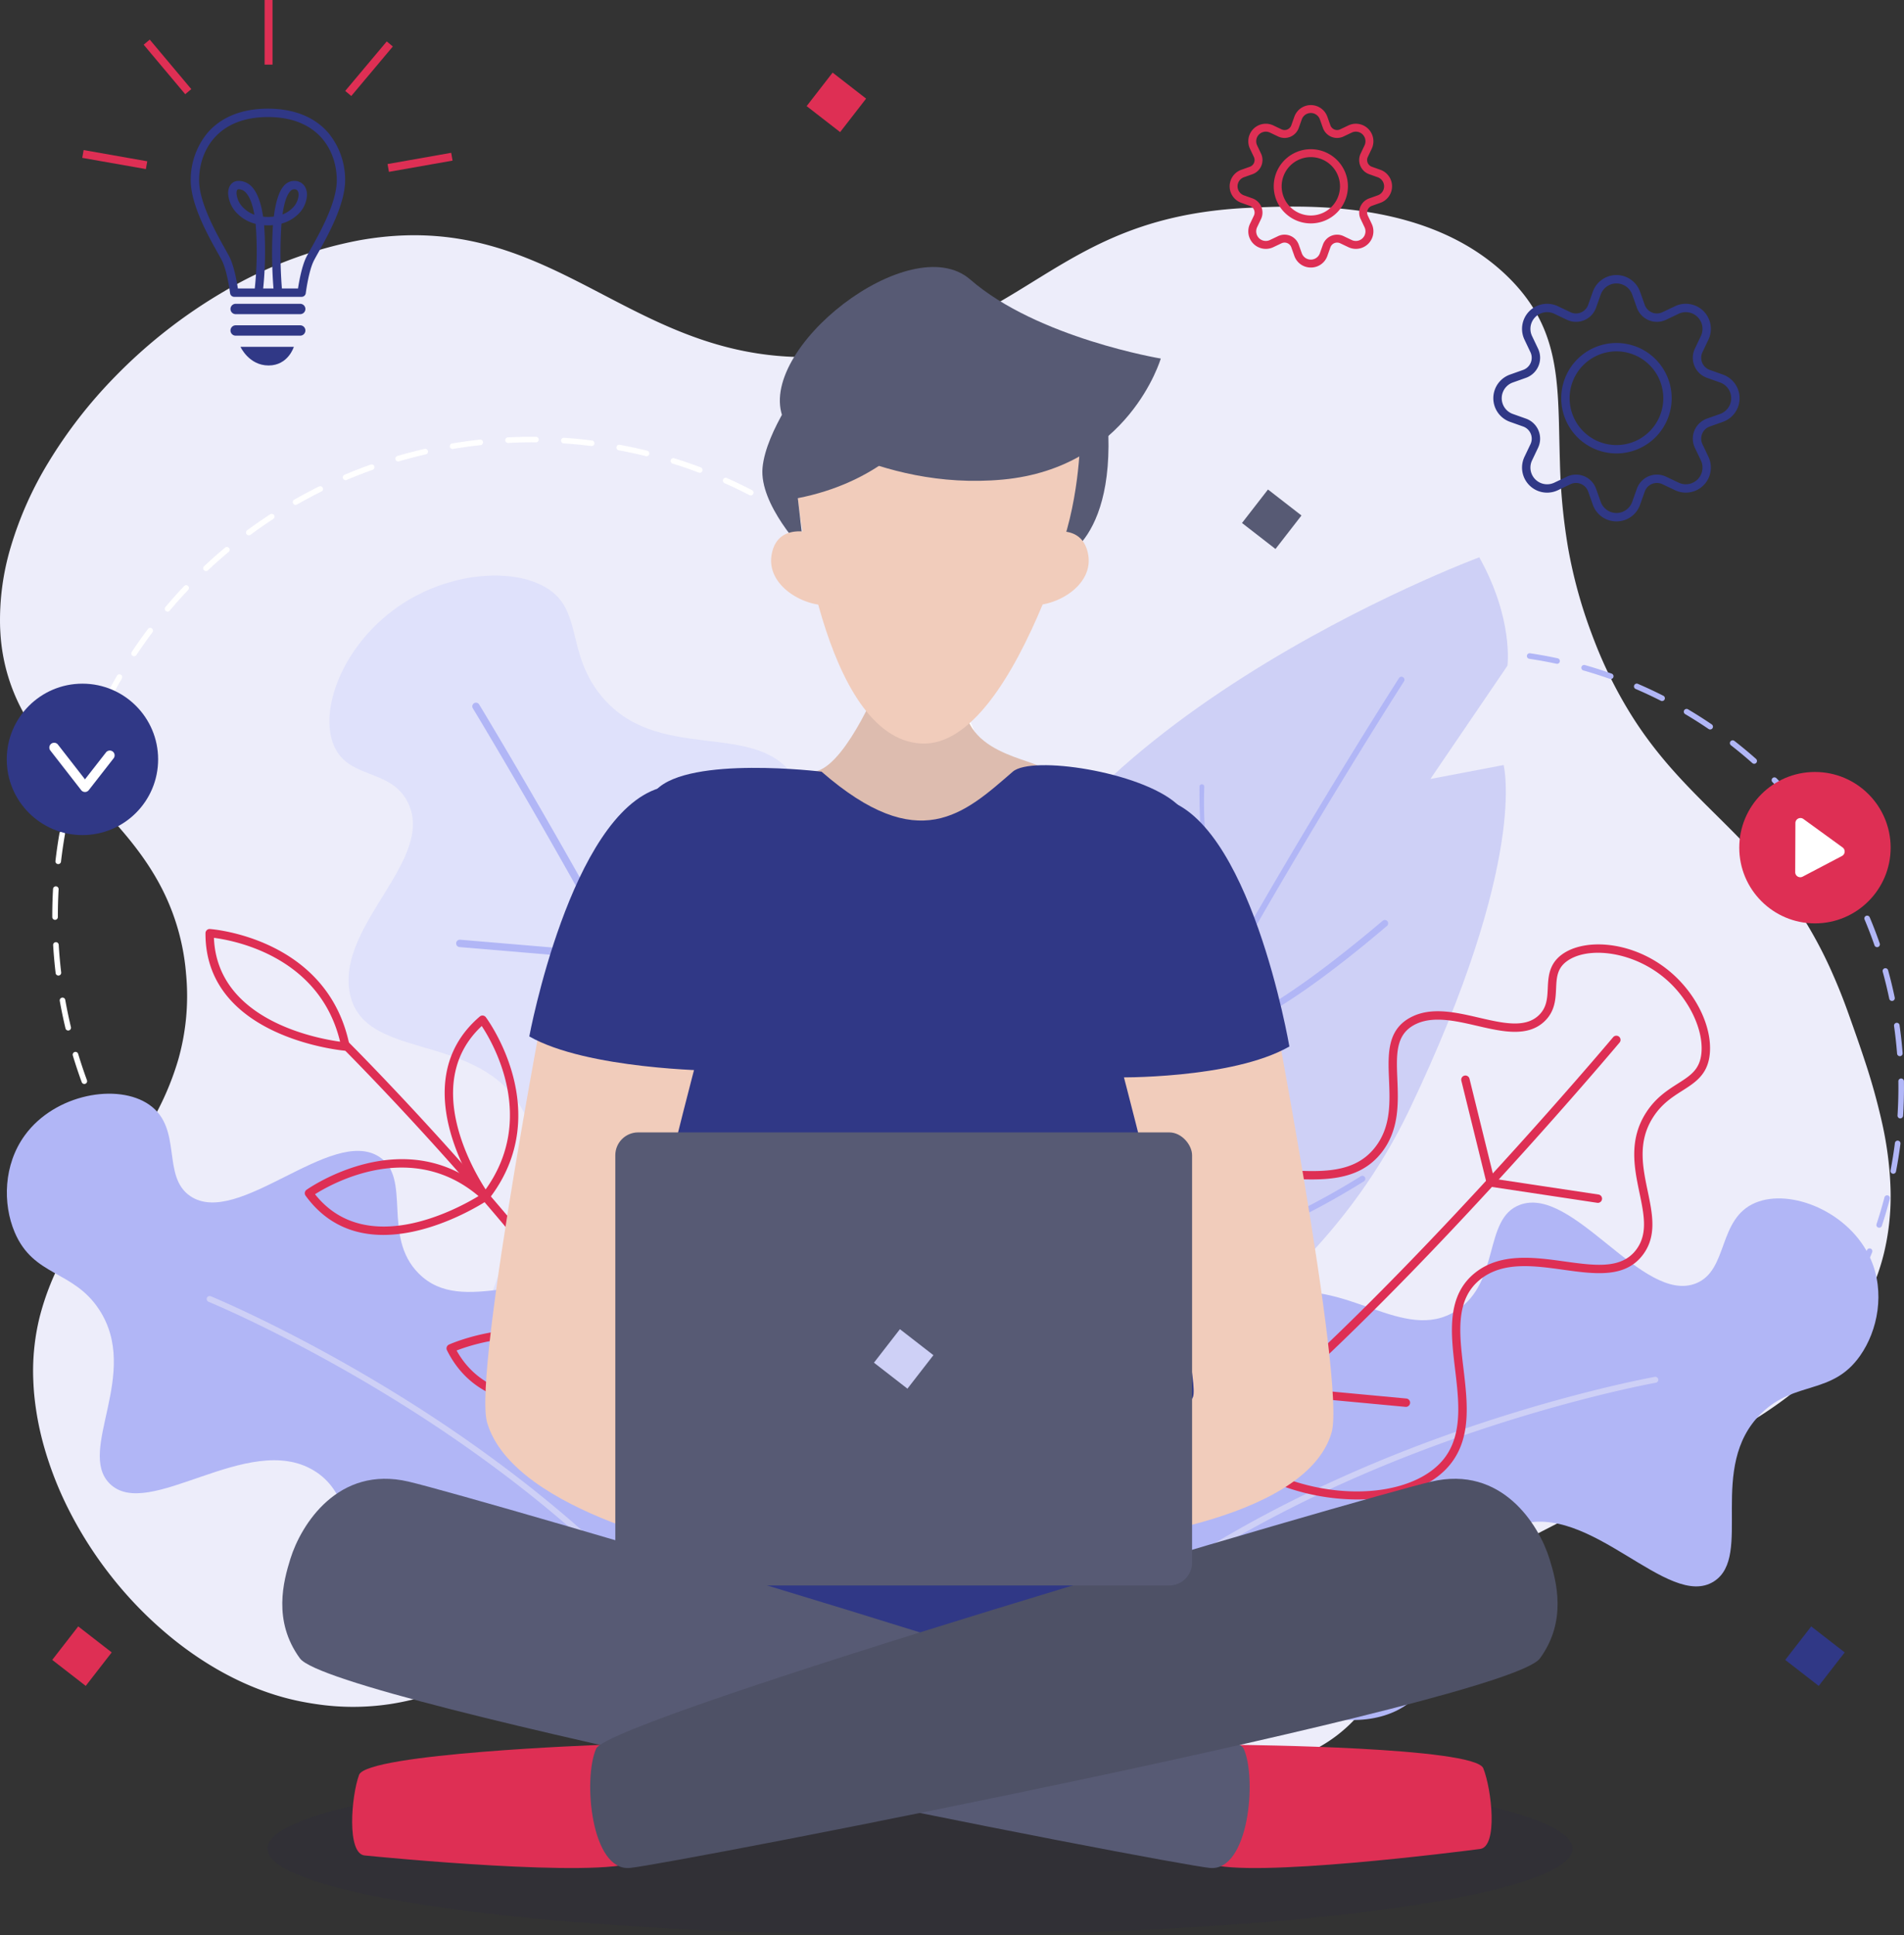 <?xml version="1.0" encoding="UTF-8"?> <svg xmlns="http://www.w3.org/2000/svg" width="601.537" height="611.21" viewBox="0 0 601.537 611.21"><rect x="0" y="0" width="601.537" height="611.21" fill="#333333" stroke="none"/><g id="Group_96" data-name="Group 96" transform="translate(624.485 -832.426)"><g id="shadow" opacity="0.1"><g id="Group_95" data-name="Group 95"><ellipse id="Ellipse_11" data-name="Ellipse 11" cx="206.155" cy="27.337" rx="206.155" ry="27.337" transform="translate(-540.002 1388.962)" fill="#1a1552"></ellipse></g></g><path id="Path_339" data-name="Path 339" d="M-27.207,1207.749a111.149,111.149,0,0,0-2.6-20.361,201.58,201.58,0,0,0-5.674-20.361c-1.654-5.026-3.4-9.931-5.091-14.67-1.568-4.4-3.2-8.465-4.884-12.265a135.386,135.386,0,0,0-15.657-26.935c-7.991-10.639-16.472-18.592-24.819-26.935-7.8-7.8-15.477-15.937-22.529-26.935a137.89,137.89,0,0,1-12.4-24.68c-.3-.758-.578-1.508-.856-2.257a152,152,0,0,1-7.369-26.935,186.976,186.976,0,0,1-2.564-26.935c-.323-9.906-.214-18.756-1.217-26.935-1.189-9.7-3.954-18.468-10.87-26.935a57.676,57.676,0,0,0-4.384-4.782c-24.936-24.346-63.828-22.58-81.79-21.764-36.07,1.637-53.727,14.574-73.435,26.546-12.826,7.791-26.521,15.175-46.729,18.768-37.876,6.735-61.8-6.393-85.553-18.768-21.766-11.34-43.392-22.046-75.483-16.26a132.457,132.457,0,0,0-42.839,16.26A162.14,162.14,0,0,0-588.3,951.549a149.254,149.254,0,0,0-20.9,26.935,113.472,113.472,0,0,0-11.958,26.935,80.471,80.471,0,0,0-3.3,24.887c.023.692.059,1.373.1,2.048a59.084,59.084,0,0,0,8.3,26.936c5.917,10.04,14.2,18.284,22.355,26.935,7.578,8.035,15.045,16.425,20.411,26.935a71.782,71.782,0,0,1,7.594,26.935c.02.23.046.454.064.685a73.66,73.66,0,0,1-2.511,26.25,89.517,89.517,0,0,1-8.863,20.361c-4.082,7.071-8.824,13.711-13.527,20.361a217.334,217.334,0,0,0-13.244,20.362,83.315,83.315,0,0,0-8.2,20.361,71.167,71.167,0,0,0-1.97,20.361c.055,1.263.131,2.54.251,3.844a93.09,93.09,0,0,0,3.087,16.517,111.151,111.151,0,0,0,7.992,20.361,125.277,125.277,0,0,0,12.983,20.358,123.876,123.876,0,0,0,20.052,20.361c12.073,9.667,25.746,16.651,39.9,19.5q2.542.512,4.981.865a78.316,78.316,0,0,0,23.521,0c18.945-2.908,34.418-12.431,53.976-20.361a150.94,150.94,0,0,1,60.347-11.75,156.691,156.691,0,0,1,58.511,11.75c14.953,6,28.089,13.464,40.292,20.361,25.947,14.666,47.686,26.748,73.748,16.62a46.639,46.639,0,0,0,21.8-16.62c4.6-6.209,8.077-13.2,12.757-20.361a78.387,78.387,0,0,1,18.661-20.361,92.361,92.361,0,0,1,12.954-8.191c8.453-4.453,16.291-8.474,23.583-12.174,15.634-7.933,28.722-14.38,39.773-20.361,12.7-6.875,22.716-13.141,30.825-20.361a77.756,77.756,0,0,0,16.429-20.361A97.72,97.72,0,0,0-32.87,1239a68.786,68.786,0,0,0,3.623-10.893A76.992,76.992,0,0,0-27.207,1207.749Z" fill="#ededfa"></path><path id="Path_340" data-name="Path 340" d="M-161.685,1314.711q-1.971,0-3.927-.055a.881.881,0,0,1-.869-.9.882.882,0,0,1,.9-.869h.025c2.9.082,5.863.07,8.762-.03a.882.882,0,0,1,.912.85.883.883,0,0,1-.85.913C-158.372,1314.681-160.038,1314.711-161.685,1314.711Zm-12.7-.577h-.081c-2.935-.268-5.9-.634-8.806-1.089a.882.882,0,0,1-.736-1.008A.882.882,0,0,1-183,1311.3c2.872.449,5.8.811,8.7,1.075a.883.883,0,0,1,.795.963.883.883,0,0,1-.874.8Zm26.411-.1a.883.883,0,0,1-.885-.88.882.882,0,0,1,.8-.88c2.894-.285,5.817-.669,8.686-1.14a.883.883,0,0,1,1.032.7.883.883,0,0,1-.7,1.032l-.042.007c-2.908.476-5.868.864-8.8,1.153a.369.369,0,0,1-.087.008Zm-43.824-2.626a.889.889,0,0,1-.193-.021c-2.876-.64-5.768-1.383-8.6-2.208a.881.881,0,0,1-.6-1.094.882.882,0,0,1,1.094-.6c2.79.813,5.646,1.546,8.485,2.179a.883.883,0,0,1,.665,1.057.883.883,0,0,1-.856.687Zm61.217-.225a.883.883,0,0,1-.887-.878.883.883,0,0,1,.687-.864c2.825-.65,5.673-1.405,8.467-2.241a.882.882,0,0,1,1.1.592.883.883,0,0,1-.592,1.1c-2.83.848-5.715,1.612-8.577,2.271a.869.869,0,0,1-.2.025Zm-78.139-4.708a.9.9,0,0,1-.3-.053c-2.773-1.007-5.55-2.116-8.251-3.3a.881.881,0,0,1-.454-1.162.882.882,0,0,1,1.162-.454h0c2.667,1.168,5.407,2.264,8.145,3.257a.882.882,0,0,1,.531,1.128.881.881,0,0,1-.831.584Zm95.022-.351a.882.882,0,0,1-.883-.882.882.882,0,0,1,.576-.827c2.72-1.01,5.445-2.122,8.1-3.306a.882.882,0,0,1,1.171.428.883.883,0,0,1-.428,1.172l-.025.011c-2.687,1.2-5.446,2.327-8.2,3.349a.873.873,0,0,1-.311.058Zm-111.19-6.725a.894.894,0,0,1-.4-.1c-2.613-1.35-5.222-2.807-7.756-4.329a.883.883,0,0,1-.3-1.211.883.883,0,0,1,1.211-.3c2.5,1.5,5.078,2.941,7.658,4.274a.882.882,0,0,1,.386,1.186A.883.883,0,0,1-224.888,1299.4Zm127.265-.446a.883.883,0,0,1-.885-.88.885.885,0,0,1,.473-.783c2.573-1.352,5.134-2.806,7.615-4.32a.883.883,0,0,1,1.207.315.883.883,0,0,1-.289,1.191c-2.511,1.533-5.106,3.005-7.712,4.374a.891.891,0,0,1-.41.1Zm-142.385-8.639a.874.874,0,0,1-.5-.157c-2.418-1.672-4.82-3.448-7.137-5.281a.881.881,0,0,1-.145-1.239.882.882,0,0,1,1.239-.145c2.288,1.808,4.659,3.562,7.047,5.213a.883.883,0,0,1,.225,1.227.883.883,0,0,1-.725.381Zm157.418-.538a.882.882,0,0,1-.878-.886.881.881,0,0,1,.37-.714c2.378-1.668,4.734-3.437,7.006-5.256a.881.881,0,0,1,1.23.2.881.881,0,0,1-.13,1.173c-2.3,1.844-4.689,3.635-7.1,5.324a.875.875,0,0,1-.5.157Zm-171.25-10.4a.879.879,0,0,1-.59-.227c-2.183-1.963-4.338-4.03-6.407-6.141a.882.882,0,0,1-.029-1.248.882.882,0,0,1,1.248-.029.586.586,0,0,1,.042.042c2.041,2.085,4.17,4.126,6.326,6.065a.881.881,0,0,1,.066,1.245.879.879,0,0,1-.656.293Zm185-.622a.882.882,0,0,1-.882-.882.88.88,0,0,1,.288-.652c2.146-1.957,4.261-4.011,6.284-6.1a.881.881,0,0,1,1.246-.042.881.881,0,0,1,.042,1.246l-.019.021c-2.049,2.122-4.19,4.2-6.365,6.184a.876.876,0,0,1-.592.235Zm-197.33-11.975a.881.881,0,0,1-.669-.307c-1.921-2.23-3.8-4.553-5.573-6.9a.882.882,0,0,1,.2-1.232.884.884,0,0,1,1.206.167c1.754,2.32,3.605,4.613,5.5,6.815a.882.882,0,0,1-.092,1.244.888.888,0,0,1-.577.214Zm209.576-.7a.881.881,0,0,1-.88-.884.879.879,0,0,1,.21-.569c1.886-2.22,3.723-4.526,5.459-6.856a.881.881,0,0,1,1.234-.181.883.883,0,0,1,.181,1.235c-1.76,2.36-3.62,4.7-5.531,6.943a.878.878,0,0,1-.674.312Zm-220.2-13.349a.879.879,0,0,1-.737-.4c-1.62-2.451-3.184-4.992-4.648-7.551a.881.881,0,0,1,.327-1.2.883.883,0,0,1,1.2.327c1.446,2.526,2.99,5.034,4.588,7.456a.883.883,0,0,1-.25,1.222.881.881,0,0,1-.485.146Zm230.744-.789a.882.882,0,0,1-.882-.883.875.875,0,0,1,.144-.481c1.589-2.443,3.118-4.965,4.544-7.5a.881.881,0,0,1,1.21-.3.882.882,0,0,1,.327,1.164c-1.444,2.566-2.992,5.122-4.6,7.6a.883.883,0,0,1-.747.4Zm-239.49-14.5a.884.884,0,0,1-.793-.494c-1.3-2.648-2.524-5.367-3.642-8.079a.882.882,0,0,1,.511-1.139.882.882,0,0,1,1.121.466c1.1,2.677,2.314,5.361,3.6,7.975a.885.885,0,0,1-.4,1.18.875.875,0,0,1-.4.095Zm248.145-.876a.869.869,0,0,1-.382-.087.882.882,0,0,1-.413-1.177h0c1.263-2.623,2.457-5.323,3.548-8.022a.882.882,0,0,1,1.149-.487.884.884,0,0,1,.487,1.149h0c-1.1,2.734-2.315,5.468-3.594,8.125a.883.883,0,0,1-.8.5Zm-254.869-15.4a.883.883,0,0,1-.835-.6c-.945-2.786-1.812-5.642-2.578-8.491a.882.882,0,0,1,.684-1.043.883.883,0,0,1,1.016.584c.755,2.812,1.612,5.632,2.544,8.383a.882.882,0,0,1-.553,1.118.873.873,0,0,1-.282.047Zm261.481-.961a.864.864,0,0,1-.277-.045.882.882,0,0,1-.561-1.113h0c.912-2.755,1.747-5.581,2.482-8.4a.881.881,0,0,1,1.055-.667.881.881,0,0,1,.667,1.055c0,.019-.009.038-.014.057-.745,2.855-1.591,5.718-2.516,8.509a.883.883,0,0,1-.837.6Zm-266.055-16.059a.882.882,0,0,1-.865-.708c-.579-2.883-1.073-5.827-1.467-8.751a.881.881,0,0,1,.742-1,.881.881,0,0,1,1,.743l0,.023c.39,2.886.878,5.793,1.449,8.639a.884.884,0,0,1-.691,1.039A.934.934,0,0,1-296.838,1204.143Zm270.5-.993a.937.937,0,0,1-.168-.016.881.881,0,0,1-.7-1.03v0c.55-2.848,1.016-5.758,1.384-8.65a.882.882,0,0,1,.986-.764.882.882,0,0,1,.764.986c-.373,2.93-.845,5.879-1.4,8.763A.882.882,0,0,1-26.338,1203.15ZM-299.2,1186.678a.881.881,0,0,1-.879-.82c-.207-2.932-.323-5.916-.344-8.867a.882.882,0,0,1,.876-.889.9.9,0,0,1,.888.876c.021,2.915.135,5.862.339,8.756a.882.882,0,0,1-.818.942h0Zm275.088-1.01h-.056a.882.882,0,0,1-.825-.936c.183-2.891.276-5.836.276-8.756q0-1.011-.015-2.017a.881.881,0,0,1,.868-.9h.014a.882.882,0,0,1,.882.87q.013,1.019.015,2.042c0,2.956-.095,5.939-.279,8.867a.884.884,0,0,1-.88.825Zm-275.215-16.615h-.05a.881.881,0,0,1-.831-.93c.164-2.952.425-5.925.776-8.838a.882.882,0,0,1,.981-.771.883.883,0,0,1,.771.982c-.346,2.876-.6,5.812-.766,8.725A.883.883,0,0,1-299.322,1169.053Zm275.071-3.035a.883.883,0,0,1-.879-.814c-.226-2.9-.547-5.829-.957-8.707a.883.883,0,0,1,.729-1.014.883.883,0,0,1,1.014.729l0,.036c.414,2.915.741,5.882.968,8.819a.882.882,0,0,1-.811.948h0Zm-272.97-14.463a.963.963,0,0,1-.162-.014.882.882,0,0,1-.706-1.028h0c.537-2.9,1.176-5.813,1.9-8.668a.882.882,0,0,1,1.082-.621.882.882,0,0,1,.628,1.053c-.713,2.818-1.343,5.7-1.874,8.557a.881.881,0,0,1-.868.722Zm270.483-2.985a.882.882,0,0,1-.863-.7c-.593-2.845-1.288-5.71-2.063-8.514a.882.882,0,0,1,.6-1.095.882.882,0,0,1,1.094.6l.008.027c.786,2.84,1.489,5.741,2.09,8.624a.881.881,0,0,1-.681,1.043h0A.916.916,0,0,1-26.738,1148.57Zm-266.165-14.1a.883.883,0,0,1-.27-.043.882.882,0,0,1-.571-1.109h0c.909-2.812,1.919-5.627,3-8.366a.883.883,0,0,1,1.137-.515.882.882,0,0,1,.514,1.137l-.01.027c-1.07,2.7-2.068,5.483-2.962,8.259a.884.884,0,0,1-.835.61Zm261.465-2.885a.881.881,0,0,1-.833-.594c-.955-2.744-2.01-5.491-3.136-8.164a.883.883,0,0,1,.5-1.143.884.884,0,0,1,1.125.458c1.141,2.707,2.208,5.49,3.175,8.271a.883.883,0,0,1-.546,1.123A.875.875,0,0,1-31.438,1131.585Zm-254.971-13.53a.882.882,0,0,1-.884-.882.864.864,0,0,1,.084-.377c1.261-2.668,2.624-5.328,4.05-7.906a.882.882,0,0,1,1.2-.345.883.883,0,0,1,.345,1.2h0c-1.408,2.545-2.754,5.171-4,7.8a.883.883,0,0,1-.792.506Zm248.138-2.689a.883.883,0,0,1-.79-.489c-1.3-2.594-2.693-5.185-4.158-7.7a.881.881,0,0,1,.319-1.206.882.882,0,0,1,1.206.319h0c1.484,2.548,2.9,5.173,4.211,7.8a.883.883,0,0,1-.395,1.183.883.883,0,0,1-.393.093Zm-239.6-12.748a.882.882,0,0,1-.882-.883.881.881,0,0,1,.14-.475c1.588-2.481,3.279-4.944,5.025-7.321a.881.881,0,0,1,1.227-.223.883.883,0,0,1,.223,1.227c-.009.014-.019.027-.029.04-1.723,2.346-3.392,4.778-4.96,7.227a.879.879,0,0,1-.737.409Zm230.737-2.474a.878.878,0,0,1-.733-.39c-1.616-2.409-3.335-4.8-5.109-7.113a.881.881,0,0,1,.163-1.237.882.882,0,0,1,1.237.163h0c1.8,2.34,3.537,4.764,5.174,7.2a.884.884,0,0,1-.242,1.224.874.874,0,0,1-.483.154Zm-220.3-11.74a.884.884,0,0,1-.88-.887.88.88,0,0,1,.2-.561c1.893-2.262,3.882-4.489,5.912-6.62a.882.882,0,0,1,1.247-.031.883.883,0,0,1,.031,1.247c-2,2.1-3.969,4.3-5.838,6.537a.881.881,0,0,1-.67.316Zm209.57-2.236a.874.874,0,0,1-.664-.3c-1.914-2.189-3.925-4.346-5.973-6.41a.882.882,0,0,1,0-1.248.883.883,0,0,1,1.248.005c2.075,2.089,4.109,4.273,6.049,6.492a.883.883,0,0,1-.083,1.245.887.887,0,0,1-.581.218Zm-197.408-10.532a.882.882,0,0,1-.885-.879.879.879,0,0,1,.285-.652c2.162-2,4.417-3.956,6.7-5.814a.881.881,0,0,1,1.242.106.882.882,0,0,1-.106,1.243l-.024.02c-2.255,1.834-4.481,3.766-6.617,5.741A.883.883,0,0,1-255.272,1075.636Zm185-1.974a.882.882,0,0,1-.586-.221c-2.178-1.932-4.447-3.817-6.739-5.6a.883.883,0,0,1-.179-1.235.883.883,0,0,1,1.235-.178l.027.021c2.324,1.808,4.621,3.717,6.827,5.673a.883.883,0,0,1,.073,1.246.883.883,0,0,1-.658.3Zm-171.324-9.145a.881.881,0,0,1-.883-.881.881.881,0,0,1,.37-.719c2.394-1.706,4.878-3.36,7.382-4.914a.883.883,0,0,1,1.215.285.884.884,0,0,1-.285,1.215h0c-2.471,1.535-4.924,3.167-7.288,4.852a.873.873,0,0,1-.515.161Zm157.408-1.688a.872.872,0,0,1-.495-.153c-2.411-1.641-4.9-3.222-7.4-4.7a.881.881,0,0,1-.309-1.209.882.882,0,0,1,1.209-.309c2.533,1.5,5.054,3.1,7.5,4.761a.882.882,0,0,1,.232,1.225.88.88,0,0,1-.732.386Zm-142.442-7.6a.882.882,0,0,1-.882-.882.883.883,0,0,1,.465-.777c2.592-1.388,5.265-2.71,7.945-3.93a.882.882,0,0,1,1.154.472.883.883,0,0,1-.424,1.133c-2.645,1.2-5.283,2.511-7.843,3.88a.882.882,0,0,1-.423.1Zm127.255-1.378a.881.881,0,0,1-.4-.1c-2.6-1.32-5.273-2.57-7.945-3.716a.883.883,0,0,1-.461-1.161.884.884,0,0,1,1.161-.46c2.706,1.162,5.414,2.428,8.047,3.764a.882.882,0,0,1,.388,1.185.881.881,0,0,1-.789.484Zm-111.235-5.915a.883.883,0,0,1-.885-.88.884.884,0,0,1,.571-.827c2.754-1.045,5.577-2.015,8.393-2.881a.882.882,0,0,1,1.1.583.883.883,0,0,1-.583,1.1c-2.781.856-5.568,1.813-8.286,2.845a.9.9,0,0,1-.316.058Zm95.012-1.037a.869.869,0,0,1-.295-.051c-2.741-.972-5.548-1.867-8.346-2.661a.883.883,0,0,1-.61-1.091.884.884,0,0,1,1.091-.609c2.834.8,5.679,1.71,8.454,2.695a.882.882,0,0,1,.539,1.125.883.883,0,0,1-.834.589Zm-78.173-4.14a.882.882,0,0,1-.878-.886.882.882,0,0,1,.678-.854c2.863-.683,5.788-1.281,8.692-1.778a.882.882,0,0,1,1.019.719.882.882,0,0,1-.719,1.02c-2.867.491-5.753,1.082-8.581,1.756a.942.942,0,0,1-.211.019Zm61.218-.67a.9.9,0,0,1-.187-.02c-2.837-.61-5.737-1.137-8.619-1.566a.884.884,0,0,1-.714-1.025.882.882,0,0,1,.974-.721c2.919.434,5.856.969,8.73,1.587a.881.881,0,0,1,.68,1.045.881.881,0,0,1-.865.7Zm-43.848-2.308a.882.882,0,0,1-.892-.872.882.882,0,0,1,.8-.888c2.923-.31,5.9-.53,8.849-.655a.9.9,0,0,1,.918.844.885.885,0,0,1-.844.918c-2.911.123-5.85.341-8.737.647a.718.718,0,0,1-.093,0Zm26.417-.287h-.075c-2.893-.243-5.836-.4-8.748-.456a.883.883,0,0,1-.863-.9.872.872,0,0,1,.881-.864h.019c2.949.061,5.93.216,8.86.462a.881.881,0,0,1,.822.937.882.882,0,0,1-.9.825Z" fill="#b1b6f6"></path><path id="Path_341" data-name="Path 341" d="M-33.471,1230.109c-6.514-14.821-25.207-22.5-36.432-17.792-12.024,5.048-8.409,21.349-18.8,25.468-16.821,6.669-38.8-31.1-55.614-24.81-11.65,4.359-6.044,24.352-20.023,33.385-16.717,10.8-35.369-10.915-57.355-4.812-26.446,7.34-52.456,53.469-35.8,91.747,13.542,31.121,52.034,49.58,73.573,39.747,23.747-10.841,15.937-51.072,38.822-58.854,22.968-7.809,47.638,27,62.117,17.709,12.488-8.015-2.4-36.138,14.961-53.084,10.7-10.439,22.366-5.642,31.179-18.15C-31.188,1252.633-28.883,1240.557-33.471,1230.109Z" fill="#b1b6f6"></path><path id="Path_342" data-name="Path 342" d="M-294.473,1363.652a.942.942,0,0,1-.944-.94.935.935,0,0,1,.268-.66c36.648-37.755,87.3-61.506,123.343-74.783,39.027-14.377,69.816-19.913,70.122-19.967a.942.942,0,0,1,1.085.773.942.942,0,0,1-.756,1.082c-.305.055-30.959,5.569-69.835,19.894-35.845,13.215-86.216,36.824-122.606,74.315A.944.944,0,0,1-294.473,1363.652Z" fill="#ced0f6"></path><path id="Path_343" data-name="Path 343" d="M-454.791,1273.411a.882.882,0,0,1-.887-.878.882.882,0,0,1,.878-.886c2.907-.033,5.854-.153,8.761-.355a.881.881,0,0,1,.941.818.882.882,0,0,1-.818.942h0c-2.94.206-5.922.326-8.864.36Zm-8.817-.154h-.039c-2.939-.139-5.915-.364-8.843-.674a.882.882,0,0,1-.805-.954.883.883,0,0,1,.954-.8l.035,0c2.9.3,5.836.528,8.742.665a.882.882,0,0,1,.839.923.883.883,0,0,1-.88.84Zm26.4-1.073a.882.882,0,0,1-.883-.882.883.883,0,0,1,.772-.875c2.885-.37,5.8-.833,8.66-1.371a.882.882,0,0,1,1.048.676.882.882,0,0,1-.676,1.048l-.046.009c-2.9.545-5.843,1.012-8.761,1.388A1.083,1.083,0,0,1-437.2,1272.184Zm-43.936-.78a.884.884,0,0,1-.146-.012c-2.9-.478-5.827-1.051-8.7-1.7a.882.882,0,0,1-.666-1.055.881.881,0,0,1,1.055-.666h0c2.843.643,5.737,1.208,8.6,1.682a.882.882,0,0,1,.725,1.015.883.883,0,0,1-.867.737Zm61.264-2.483a.882.882,0,0,1-.883-.882.882.882,0,0,1,.67-.856c2.832-.707,5.672-1.5,8.443-2.37a.883.883,0,0,1,1.1.579.882.882,0,0,1-.579,1.1h0c-2.8.876-5.677,1.682-8.542,2.4A.865.865,0,0,1-419.875,1268.921Zm-78.458-1.406a.913.913,0,0,1-.245-.034c-2.826-.818-5.667-1.73-8.443-2.712a.882.882,0,0,1-.549-1.12.883.883,0,0,1,1.121-.549l.016.006c2.743.969,5.551,1.872,8.345,2.679a.882.882,0,0,1,.605,1.091.882.882,0,0,1-.85.639Zm95.289-3.852a.881.881,0,0,1-.884-.88.88.88,0,0,1,.573-.828c2.722-1.029,5.45-2.152,8.108-3.339a.882.882,0,0,1,1.165.445.883.883,0,0,1-.445,1.166c-2.69,1.2-5.449,2.338-8.2,3.379a.876.876,0,0,1-.32.058Zm-111.9-2.025a.893.893,0,0,1-.343-.069c-2.706-1.142-5.419-2.382-8.064-3.686a.882.882,0,0,1-.417-1.176.882.882,0,0,1,1.175-.417l.022.011c2.615,1.289,5.3,2.514,7.97,3.642a.882.882,0,0,1,.471,1.155.882.882,0,0,1-.814.54Zm128-5.161a.882.882,0,0,1-.884-.88.88.88,0,0,1,.476-.785c2.591-1.346,5.168-2.782,7.66-4.268a.881.881,0,0,1,1.193.362.882.882,0,0,1-.293,1.153c-2.522,1.5-5.13,2.957-7.75,4.319a.887.887,0,0,1-.4.095Zm-143.8-2.639a.872.872,0,0,1-.435-.116c-2.549-1.448-5.1-3-7.574-4.6a.881.881,0,0,1-.3-1.212.882.882,0,0,1,1.212-.3l.043.028c2.449,1.587,4.967,3.119,7.487,4.551a.881.881,0,0,1,.331,1.2.881.881,0,0,1-.769.447Zm158.954-6.4a.881.881,0,0,1-.887-.877.88.88,0,0,1,.387-.735c2.406-1.635,4.8-3.364,7.1-5.139a.882.882,0,0,1,1.237.162.883.883,0,0,1-.162,1.238c-2.335,1.8-4.754,3.547-7.188,5.2a.883.883,0,0,1-.492.151Zm-173.734-3.188a.879.879,0,0,1-.521-.171c-1.97-1.446-3.939-2.967-5.852-4.52q-.574-.463-1.143-.935a.882.882,0,0,1-.117-1.243.883.883,0,0,1,1.243-.116q.561.465,1.128.924c1.893,1.535,3.839,3.038,5.785,4.468a.883.883,0,0,1,.189,1.233.885.885,0,0,1-.711.36Zm187.709-7.564a.882.882,0,0,1-.883-.881.881.881,0,0,1,.3-.667c2.19-1.9,4.36-3.9,6.451-5.939a.882.882,0,0,1,1.246.04.883.883,0,0,1-.015,1.223c-2.115,2.063-4.31,4.085-6.526,6.008a.877.877,0,0,1-.582.217Zm-201.293-3.675a.877.877,0,0,1-.6-.236c-2.157-2.005-4.283-4.1-6.319-6.227a.881.881,0,0,1-.009-1.247.881.881,0,0,1,1.247-.009l.036.037c2.013,2.1,4.114,4.172,6.246,6.154a.884.884,0,0,1,.044,1.248.885.885,0,0,1-.644.281Zm213.909-8.641a.882.882,0,0,1-.882-.882.881.881,0,0,1,.231-.6c1.958-2.149,3.882-4.385,5.718-6.647a.882.882,0,0,1,1.24-.129.882.882,0,0,1,.129,1.24c-1.857,2.289-3.8,4.552-5.783,6.725a.887.887,0,0,1-.658.29Zm-226.1-4.1a.88.88,0,0,1-.672-.31c-1.907-2.242-3.774-4.572-5.547-6.925a.881.881,0,0,1,.2-1.231.883.883,0,0,1,1.21.169c1.754,2.325,3.6,4.628,5.483,6.843a.882.882,0,0,1-.1,1.243.885.885,0,0,1-.572.211Zm233.69-4.9a.881.881,0,0,1-.887-.877.87.87,0,0,1,.187-.548c1.793-2.3,3.538-4.674,5.189-7.062a.882.882,0,0,1,1.215-.281.882.882,0,0,1,.281,1.215.77.77,0,0,1-.045.066c-1.669,2.416-3.435,4.82-5.248,7.145a.881.881,0,0,1-.7.347Zm-244.3-9.18a.883.883,0,0,1-.736-.394c-1.633-2.454-3.212-4.987-4.694-7.528a.882.882,0,0,1,.287-1.214.882.882,0,0,1,1.214.288l.022.037c1.465,2.512,3.026,5.016,4.639,7.441a.881.881,0,0,1-.245,1.222h0a.868.868,0,0,1-.5.152Zm254.318-5.318a.881.881,0,0,1-.881-.883.871.871,0,0,1,.129-.458c1.513-2.489,2.97-5.052,4.33-7.616a.881.881,0,0,1,1.192-.367.884.884,0,0,1,.367,1.193h0c-1.377,2.6-2.852,5.188-4.382,7.707a.882.882,0,0,1-.765.43Zm-263.2-9.914a.882.882,0,0,1-.788-.483c-1.329-2.623-2.6-5.324-3.776-8.028a.882.882,0,0,1,.418-1.175.882.882,0,0,1,1.175.419c.009.018.017.037.025.056,1.162,2.673,2.417,5.342,3.731,7.935a.884.884,0,0,1-.388,1.186.89.89,0,0,1-.4.095Zm271.447-5.648a.881.881,0,0,1-.881-.882.88.88,0,0,1,.081-.367c1.21-2.649,2.356-5.365,3.4-8.073a.882.882,0,0,1,1.141-.5.883.883,0,0,1,.5,1.141h0c-1.061,2.741-2.22,5.49-3.447,8.169A.883.883,0,0,1-319.347,1185.31Zm-278.493-10.516a.884.884,0,0,1-.828-.579c-1.013-2.763-1.958-5.594-2.81-8.415a.883.883,0,0,1,.589-1.1.883.883,0,0,1,1.1.59c.841,2.788,1.776,5.587,2.777,8.317a.883.883,0,0,1-.524,1.132.881.881,0,0,1-.3.054Zm284.86-5.917a.878.878,0,0,1-.27-.042.882.882,0,0,1-.57-1.11c.89-2.776,1.709-5.609,2.431-8.421a.883.883,0,0,1,1.09-.609.885.885,0,0,1,.62,1.048c-.732,2.846-1.561,5.713-2.461,8.521a.883.883,0,0,1-.84.613Zm-289.955-10.965a.88.88,0,0,1-.857-.677c-.684-2.861-1.293-5.782-1.81-8.685a.882.882,0,0,1,.713-1.024.883.883,0,0,1,1.024.714h0c.512,2.869,1.113,5.757,1.789,8.585a.882.882,0,0,1-.653,1.063h0A.893.893,0,0,1-602.935,1157.912Zm294.346-6.106a.865.865,0,0,1-.169-.016.882.882,0,0,1-.7-1.032v0c.557-2.856,1.038-5.767,1.428-8.649a.882.882,0,0,1,1-.743.883.883,0,0,1,.746.979c-.4,2.917-.881,5.861-1.445,8.751a.883.883,0,0,1-.861.713Zm-297.441-11.252a.88.88,0,0,1-.875-.778c-.348-2.927-.613-5.9-.789-8.835a.882.882,0,0,1,.827-.934.884.884,0,0,1,.934.828h0c.175,2.9.438,5.841.781,8.733a.882.882,0,0,1-.77.98h0A.948.948,0,0,1-606.03,1140.554Zm299.805-6.216h-.068a.881.881,0,0,1-.812-.947h0c.221-2.9.358-5.845.409-8.758a.882.882,0,0,1,.9-.867.884.884,0,0,1,.867.9h0c-.052,2.947-.191,5.928-.415,8.86A.883.883,0,0,1-306.225,1134.338Zm-300.861-11.384a.882.882,0,0,1-.882-.882v-.266c0-2.857.082-5.748.243-8.6a.881.881,0,0,1,.931-.831.883.883,0,0,1,.831.931h0c-.16,2.818-.241,5.676-.241,8.5v.271A.882.882,0,0,1-607.086,1122.954Zm301.17-6.245a.882.882,0,0,1-.881-.847c-.118-2.909-.325-5.852-.611-8.746a.88.88,0,0,1,.77-.981.882.882,0,0,1,.981.77l0,.037c.29,2.927.5,5.9.619,8.849a.884.884,0,0,1-.845.917Zm-300.173-11.358a.821.821,0,0,1-.1-.006.881.881,0,0,1-.775-.977c.339-2.929.767-5.881,1.275-8.778a.882.882,0,0,1,1.021-.717.884.884,0,0,1,.717,1.022c-.5,2.863-.925,5.781-1.26,8.675A.883.883,0,0,1-606.089,1105.351Zm298.433-6.188a.88.88,0,0,1-.87-.745c-.457-2.878-1-5.777-1.624-8.617a.882.882,0,0,1,.666-1.055.882.882,0,0,1,1.054.666l0,.011c.629,2.873,1.182,5.807,1.643,8.718a.882.882,0,0,1-.732,1.009h0A.824.824,0,0,1-307.656,1099.163Zm-295.391-11.175a.836.836,0,0,1-.2-.024.882.882,0,0,1-.655-1.061c.677-2.864,1.449-5.746,2.294-8.566a.881.881,0,0,1,1.1-.592.883.883,0,0,1,.592,1.1c-.835,2.787-1.6,5.635-2.267,8.466A.884.884,0,0,1-603.047,1087.988Zm291.621-6.05a.884.884,0,0,1-.849-.644c-.787-2.806-1.667-5.622-2.615-8.37a.883.883,0,0,1,.516-1.136.882.882,0,0,1,1.135.517l.016.044c.959,2.781,1.85,5.63,2.646,8.468a.883.883,0,0,1-.61,1.088h0a.87.87,0,0,1-.237.033ZM-597.987,1071.1a.884.884,0,0,1-.883-.884.856.856,0,0,1,.054-.3c1.011-2.769,2.116-5.54,3.286-8.237a.88.88,0,0,1,1.153-.474.882.882,0,0,1,.475,1.153l-.009.021c-1.156,2.664-2.248,5.4-3.247,8.139A.883.883,0,0,1-597.987,1071.1Zm280.813-5.836a.881.881,0,0,1-.816-.546c-1.11-2.694-2.313-5.387-3.576-8.006a.882.882,0,0,1,.411-1.178.882.882,0,0,1,1.178.411c1.278,2.65,2.5,5.376,3.619,8.1a.882.882,0,0,1-.48,1.151.884.884,0,0,1-.336.067Zm-273.8-10.331a.881.881,0,0,1-.883-.88.883.883,0,0,1,.1-.4c1.328-2.626,2.751-5.247,4.231-7.791a.881.881,0,0,1,1.2-.352.882.882,0,0,1,.352,1.2l-.024.042c-1.462,2.513-2.869,5.1-4.18,7.7A.884.884,0,0,1-590.978,1054.938Zm266.145-5.549a.883.883,0,0,1-.772-.453c-1.418-2.545-2.93-5.078-4.492-7.53a.881.881,0,0,1,.24-1.224.882.882,0,0,1,1.224.24l.023.036c1.582,2.481,3.111,5.045,4.546,7.62a.882.882,0,0,1-.339,1.2.89.89,0,0,1-.43.112Zm-257.289-9.682a.881.881,0,0,1-.881-.883.876.876,0,0,1,.147-.486c1.624-2.452,3.343-4.89,5.108-7.243a.881.881,0,0,1,1.23-.2.882.882,0,0,1,.2,1.231l-.022.03c-1.745,2.327-3.444,4.736-5.049,7.159a.885.885,0,0,1-.735.392Zm247.812-5.188a.879.879,0,0,1-.716-.365c-1.7-2.354-3.5-4.693-5.347-6.949a.882.882,0,0,1,.124-1.242.884.884,0,0,1,1.242.125c1.867,2.283,3.687,4.648,5.411,7.032a.882.882,0,0,1-.2,1.231h0a.873.873,0,0,1-.514.165Zm-237.237-8.918a.881.881,0,0,1-.882-.882.879.879,0,0,1,.208-.569c1.9-2.256,3.892-4.479,5.913-6.612a.882.882,0,0,1,1.247-.033.883.883,0,0,1,.033,1.247c-2,2.107-3.963,4.307-5.844,6.536A.882.882,0,0,1-571.547,1025.6Zm226.08-4.735a.878.878,0,0,1-.649-.285c-1.972-2.141-4.032-4.252-6.126-6.274a.883.883,0,0,1-.022-1.248.883.883,0,0,1,1.248-.021c2.118,2.047,4.2,4.182,6.2,6.349a.882.882,0,0,1-.053,1.246.876.876,0,0,1-.6.233Zm-213.951-8.06a.883.883,0,0,1-.877-.889.88.88,0,0,1,.277-.636c2.149-2.017,4.385-4,6.644-5.88a.882.882,0,0,1,1.242.112.883.883,0,0,1-.112,1.243c-2.234,1.862-4.442,3.817-6.566,5.812a.879.879,0,0,1-.611.237Zm201.271-4.193a.885.885,0,0,1-.575-.213c-1.092-.939-2.222-1.884-3.359-2.807s-2.3-1.836-3.45-2.718a.881.881,0,0,1-.117-1.242.882.882,0,0,1,1.188-.158c1.168.893,2.342,1.818,3.491,2.75s2.294,1.888,3.4,2.838a.882.882,0,0,1,.092,1.245.881.881,0,0,1-.668.307Zm-187.729-7.1a.882.882,0,0,1-.883-.882.882.882,0,0,1,.358-.709c2.368-1.749,4.82-3.451,7.289-5.058a.881.881,0,0,1,1.213.287.881.881,0,0,1-.251,1.191c-2.44,1.589-4.863,3.271-7.2,5a.883.883,0,0,1-.529.169Zm173.728-3.6a.877.877,0,0,1-.494-.151c-2.414-1.634-4.9-3.214-7.4-4.7a.883.883,0,0,1-.349-1.2.882.882,0,0,1,1.2-.348c.017.009.034.019.051.03,2.523,1.5,5.041,3.1,7.483,4.751a.882.882,0,0,1,.237,1.224.882.882,0,0,1-.732.389ZM-531.1,991.9a.882.882,0,0,1-.883-.881.881.881,0,0,1,.445-.767c2.557-1.459,5.193-2.86,7.833-4.166a.882.882,0,0,1,1.182.4.883.883,0,0,1-.4,1.182c-2.609,1.291-5.214,2.676-7.743,4.117a.882.882,0,0,1-.437.11Zm143.806-2.987a.869.869,0,0,1-.4-.1c-2.587-1.34-5.244-2.618-7.9-3.8a.882.882,0,0,1-.423-1.175.884.884,0,0,1,1.141-.438c2.684,1.2,5.373,2.488,7.99,3.843a.882.882,0,0,1,.377,1.189.884.884,0,0,1-.783.476Zm-128-4.829a.884.884,0,0,1-.893-.874.884.884,0,0,1,.549-.826c2.713-1.149,5.494-2.231,8.267-3.217a.883.883,0,0,1,1.127.536.883.883,0,0,1-.536,1.127c-2.741.975-5.49,2.044-8.17,3.179a.887.887,0,0,1-.348.07Zm111.9-2.338a.886.886,0,0,1-.31-.056c-2.72-1.024-5.511-1.981-8.29-2.844a.882.882,0,0,1-.581-1.1.881.881,0,0,1,1.1-.581c2.813.873,5.635,1.841,8.388,2.877a.882.882,0,0,1,.513,1.138.883.883,0,0,1-.824.571Zm-95.291-3.574a.882.882,0,0,1-.882-.882.882.882,0,0,1,.636-.847c2.825-.823,5.715-1.573,8.587-2.231a.881.881,0,0,1,1.056.663.882.882,0,0,1-.663,1.057c-2.839.649-5.7,1.391-8.487,2.2a.871.871,0,0,1-.248.036Zm78.458-1.65a.9.9,0,0,1-.213-.026c-2.826-.7-5.708-1.32-8.568-1.849a.882.882,0,0,1-.707-1.029.882.882,0,0,1,1.029-.706h0c2.893.536,5.811,1.166,8.67,1.872a.882.882,0,0,1,.648,1.065.881.881,0,0,1-.859.674Zm-61.272-2.284a.884.884,0,0,1-.879-.888.883.883,0,0,1,.733-.865c2.906-.489,5.863-.9,8.788-1.216a.882.882,0,0,1,.972.781.882.882,0,0,1-.781.973c-2.892.315-5.814.72-8.686,1.2a1.043,1.043,0,0,1-.147.01Zm43.939-.93a1.011,1.011,0,0,1-.111-.007c-2.886-.362-5.823-.643-8.727-.835a.882.882,0,0,1-.823-.939.882.882,0,0,1,.939-.822c2.939.2,5.91.479,8.83.845a.882.882,0,0,1,.773.979.881.881,0,0,1-.881.779Zm-26.41-.98a.881.881,0,0,1-.883-.881.881.881,0,0,1,.84-.882c2.538-.128,5.108-.193,7.641-.193.4,0,.818,0,1.227.005a.881.881,0,0,1,.875.887v0a.9.9,0,0,1-.888.875c-.4,0-.833,0-1.214-.005-2.5,0-5.043.064-7.553.191Z" fill="#fff"></path><circle id="Ellipse_12" data-name="Ellipse 12" cx="23.912" cy="23.912" r="23.912" transform="translate(-74.993 1076.25)" fill="#de2f54"></circle><path id="Path_344" data-name="Path 344" d="M-57.258,1092.378l-.061,15.52a1.6,1.6,0,0,0,1.6,1.6,1.6,1.6,0,0,0,.734-.179l12.442-6.534a1.594,1.594,0,0,0,.668-2.153,1.606,1.606,0,0,0-.473-.547l-12.382-8.986a1.6,1.6,0,0,0-2.227.354A1.593,1.593,0,0,0-57.258,1092.378Z" fill="#fff"></path><path id="Path_345" data-name="Path 345" d="M-493.322,1020.736c-20.6,11.024-30.384,33.332-26.1,46.064,4.09,12.164,18.419,7.865,23.873,19.235,8.562,17.852-22.1,38.18-18.523,59.5,3.691,22.012,38.43,12.621,53.391,35.286,18.341,27.786-21.9,60.027-9.253,92.424,12.11,31.008,68.965,52.649,115.856,27.3,41.4-22.379,61.167-73.89,47.54-100.4-15.917-30.964-70.4-14.178-81.4-45.372-9.883-28.005,28.854-56.19,14.01-77.395-12.417-17.736-43.34-3.477-60.936-25.579-11.556-14.514-4.644-28.733-19.825-35.144C-465.165,1012.239-480.545,1013.9-493.322,1020.736Z" fill="#dfe1fb"></path><path id="Path_346" data-name="Path 346" d="M-339.029,1367.14a1.14,1.14,0,0,1-.261-.029,1.167,1.167,0,0,1-.878-1.4v0c14.429-63.1-133.446-307.126-134.941-309.584a1.165,1.165,0,0,1,.413-1.6,1.166,1.166,0,0,1,1.579.384c.375.616,37.875,62.373,73.1,131.191,47.384,92.586,68.286,153.188,62.126,180.125A1.166,1.166,0,0,1-339.029,1367.14Z" fill="#b1b6f6"></path><path id="Path_347" data-name="Path 347" d="M-364.519,1260.736a1.153,1.153,0,0,1-.293-.037l-70.3-18.221a1.166,1.166,0,0,1-.81-1.437,1.166,1.166,0,0,1,1.395-.82l69.341,17.974,22.9-51.455a1.166,1.166,0,0,1,1.526-.625,1.165,1.165,0,0,1,.624,1.526l-.02.047-23.3,52.357A1.165,1.165,0,0,1-364.519,1260.736Z" fill="#ebf7ff"></path><path id="Path_348" data-name="Path 348" d="M-428.482,1135.832h-.1l-50.722-4.276a1.166,1.166,0,0,1-1.062-1.262,1.166,1.166,0,0,1,1.262-1.061l49.944,4.21,23.489-45.645a1.165,1.165,0,0,1,1.569-.5,1.167,1.167,0,0,1,.5,1.57h0l-23.845,46.339A1.165,1.165,0,0,1-428.482,1135.832Z" fill="#b1b6f6"></path><path id="Path_349" data-name="Path 349" d="M-616.675,1191.045c9.5-13.105,29.4-16.655,39.373-9.674,10.683,7.479,3.7,22.645,12.981,28.872,15.027,10.079,44.51-22.177,59.607-12.471,10.462,6.726.751,25.078,12.5,36.868,14.05,14.1,36.878-3.178,57.074,7.442,24.292,12.773,39.944,63.364,15.56,97.248-19.824,27.547-61.352,37.436-80.321,23.266-20.914-15.625-4.761-53.289-25.48-65.74-20.794-12.5-52.276,16.3-64.458,4.154-10.508-10.478,10-34.81-3.381-55.048-8.243-12.467-20.663-10.25-26.629-24.341C-623.68,1212.575-623.376,1200.284-616.675,1191.045Z" fill="#b1b6f6"></path><path id="Path_350" data-name="Path 350" d="M-389.673,1376.848a.942.942,0,0,1-.8-.444c-27.637-44.358-71.876-78.109-104.123-98.611-34.957-22.226-63.72-34.092-64.006-34.209a.942.942,0,0,1-.516-1.23.943.943,0,0,1,1.23-.516c.288.118,29.207,12.049,64.3,34.365,32.411,20.608,76.886,54.546,104.711,99.2a.942.942,0,0,1-.3,1.3.945.945,0,0,1-.5.142Z" fill="#ced0f6"></path><path id="Path_351" data-name="Path 351" d="M-405.648,1320.922h-.064a1.323,1.323,0,0,1-1.26-1.383c2.1-44.617-108.179-155.006-109.293-156.116a1.322,1.322,0,0,1,0-1.871,1.322,1.322,0,0,1,1.871,0c.28.279,28.32,28.279,55.734,61.509,36.963,44.8,55.243,77.306,54.335,96.6A1.324,1.324,0,0,1-405.648,1320.922Z" fill="#de2f54"></path><path id="Path_352" data-name="Path 352" d="M-515.346,1164.3h-.1c-.443-.035-44.259-3.929-44.119-37.134a1.318,1.318,0,0,1,.419-.961,1.3,1.3,0,0,1,.985-.355c.372.023,37.309,2.689,44.118,36.872a1.325,1.325,0,0,1-1.041,1.557,1.4,1.4,0,0,1-.259.025Zm-41.552-35.66c1.025,25.82,32,31.723,39.862,32.805-6.456-26.888-33.336-31.965-39.862-32.805Z" fill="#de2f54"></path><path id="Path_353" data-name="Path 353" d="M-503.374,1222.472c-8.829,0-17.787-3.057-24.568-12.4a1.324,1.324,0,0,1,.3-1.849h0c.314-.227,31.7-22.419,57.433,1.175a1.325,1.325,0,0,1,.08,1.871,1.329,1.329,0,0,1-.227.2C-470.605,1211.637-486.758,1222.472-503.374,1222.472Zm-21.591-12.85c16.14,20.339,44.892,4.7,51.659.58C-494.52,1192.23-519.416,1206.114-524.965,1209.622Z" fill="#de2f54"></path><path id="Path_354" data-name="Path 354" d="M-471.111,1211.7h-.019a1.32,1.32,0,0,1-1.048-.541c-.262-.358-25.958-36.061-.738-57.661a1.321,1.321,0,0,1,1.864.14c.017.019.033.039.049.06.226.3,22.354,29.992.937,57.489A1.324,1.324,0,0,1-471.111,1211.7Zm-1.179-55.213c-18.87,17.654-3.087,44.955,1.232,51.61,16.131-22.463,2.4-46.122-1.23-51.61Z" fill="#de2f54"></path><path id="Path_355" data-name="Path 355" d="M-452.66,1276c-11.565,0-23.906-3.694-30.613-17.1a1.323,1.323,0,0,1,.592-1.775l.04-.019c.36-.166,36.209-16.157,57.722,11.3a1.325,1.325,0,0,1-.227,1.859,1.355,1.355,0,0,1-.289.172C-425.669,1270.535-438.589,1276-452.66,1276Zm-27.578-17.024c12.654,22.682,44.5,12.5,52.106,9.673C-446.151,1247.5-473.933,1256.546-480.238,1258.978Z" fill="#de2f54"></path><path id="Path_356" data-name="Path 356" d="M-425.96,1270.542a1.326,1.326,0,0,1-1.21-.788c-.179-.406-17.627-40.751,10.73-57.909a1.323,1.323,0,0,1,1.817.449,1.532,1.532,0,0,1,.073.138c.153.339,15.063,34.173-10.513,57.759A1.327,1.327,0,0,1-425.96,1270.542Zm9.57-55.592c-21.387,14.336-11.915,44.341-9.068,51.951,19.5-19.494,11.44-45.611,9.068-51.95Z" fill="#de2f54"></path><path id="Path_357" data-name="Path 357" d="M-157.134,1008.449s-145.457,54-160.132,140.64S-302.9,1287.7-302.9,1287.7s86.1-25.95,123.787-104.984,29.657-108.652,29.657-108.652l-23.122,4.4,24.344-35.772S-146.241,1027.944-157.134,1008.449Z" fill="#ced0f6"></path><path id="Path_358" data-name="Path 358" d="M-302.895,1288.652a1.02,1.02,0,0,1-.146-.011.941.941,0,0,1-.785-1.076h0c10.722-68.54,119.98-238.858,121.329-240.961a.942.942,0,0,1,1.3-.276.943.943,0,0,1,.283,1.295c-1.349,2.1-110.393,172.084-121.054,240.234A.943.943,0,0,1-302.895,1288.652Z" fill="#b1b6f6"></path><path id="Path_359" data-name="Path 359" d="M-186.124,1123.434a1.027,1.027,0,0,0-1.428-.262,1.03,1.03,0,0,0-.089.07l-.721.608c-38.467,32.383-53.107,35.975-58.617,33.286a.944.944,0,0,0-1.261.434.943.943,0,0,0,.434,1.261,9.465,9.465,0,0,0,4.188.861c13.086,0,36.828-17.4,57.338-34.834a1.055,1.055,0,0,0,.166-1.405Z" fill="#b1b6f6"></path><path id="Path_360" data-name="Path 360" d="M-273.469,1204a.939.939,0,0,1-.605-.22c-1.06-.888-25.971-22.675-24.3-101.6a.943.943,0,0,1,.943-.923h.019a.943.943,0,0,1,.923.962c-1.654,78.023,23.371,99.9,23.625,100.114a.943.943,0,0,1,.119,1.327.941.941,0,0,1-.725.338Z" fill="#b1b6f6"></path><path id="Path_361" data-name="Path 361" d="M-227.745,1130.4c-14.751-8.462-16.853-32.289-16.265-49.508a.743.743,0,0,0-.726-.76.683.683,0,0,0-.168.015h-.016a.721.721,0,0,0-.6.714q-.03,3.118.048,6.735c.536,23.4,6.183,38.355,16.785,44.437a.943.943,0,0,0,1.286-.349.943.943,0,0,0-.349-1.286h0Z" fill="#b1b6f6"></path><path id="Path_362" data-name="Path 362" d="M-263.558,1232.092a32.148,32.148,0,0,1-15.2-3.324.943.943,0,0,1-.433-1.262.944.944,0,0,1,1.262-.432l.053.028c25.842,13.684,82.707-22.785,83.278-23.155a.943.943,0,0,1,1.307.265.944.944,0,0,1-.265,1.307l-.017.011a241.675,241.675,0,0,1-32.269,16.964C-240.837,1228.887-253.45,1232.092-263.558,1232.092Z" fill="#b1b6f6"></path><path id="Path_363" data-name="Path 363" d="M-256.146,1249.149a90.562,90.562,0,0,1-32.117-6.21.943.943,0,0,1-.534-1.222.943.943,0,0,1,1.2-.542c40.675,15.365,65.592-3.1,65.84-3.287a.943.943,0,0,1,1.321.179.943.943,0,0,1-.179,1.321C-220.794,1239.52-233.78,1249.149-256.146,1249.149Z" fill="#fff"></path><path id="Path_364" data-name="Path 364" d="M-195.815,1306.023a69.1,69.1,0,0,1-46.158-17.985,63.532,63.532,0,0,1-20.048-48.194c.344-13.387,5.1-25.2,12.737-31.6,8.841-7.419,20.114-6.819,31.009-6.239,11.165.594,21.716,1.155,28.244-7.227,5-6.415,4.684-14.014,4.383-21.363-.33-8.05-.64-15.653,6.769-19.622,6.449-3.456,14.2-1.663,21.7.073s14.6,3.379,18.915-.835c2.492-2.43,2.627-5.368,2.77-8.479.162-3.521.346-7.512,4.3-10.522,7.518-5.714,24.089-4.389,35.852,6.649h0c7.305,6.855,11.65,16.369,11.067,24.238-.5,6.773-4.488,9.314-8.708,12-3.192,2.034-6.492,4.138-9.2,8.336-4.993,7.743-3.341,15.683-1.742,23.36,1.508,7.245,2.932,14.089-1.413,19.995-5.584,7.589-15.149,6.262-25.274,4.858-9.321-1.291-18.961-2.629-26.07,2.946-8.057,6.318-6.8,16.92-5.459,28.145,1.366,11.48,2.779,23.351-5.531,31.917C-173.71,1302.7-184.091,1306.023-195.815,1306.023Zm-31.25-101.687c-7.481,0-14.706,1.052-20.521,5.93-7.058,5.924-11.468,17.006-11.792,29.647a60.889,60.889,0,0,0,19.2,46.189c22.324,20.773,57.48,22.051,70.6,8.527,7.432-7.661,6.1-18.9,4.8-29.761-1.364-11.456-2.773-23.3,6.455-30.541,7.992-6.268,18.656-4.789,28.066-3.484,9.727,1.349,18.13,2.514,22.779-3.806,3.645-4.954,2.4-10.947.953-17.887-1.627-7.817-3.47-16.678,2.109-25.333,3.02-4.684,6.729-7.048,10-9.133,4.115-2.624,7.088-4.518,7.491-9.968.518-6.993-3.6-15.879-10.239-22.113h0c-10.49-9.844-25.781-11.533-32.439-6.47-2.975,2.26-3.108,5.169-3.263,8.536-.153,3.325-.326,7.092-3.564,10.251-5.354,5.223-13.491,3.34-21.36,1.518-7.02-1.624-14.276-3.3-19.852-.318-5.947,3.186-5.693,9.362-5.374,17.181.306,7.461.652,15.917-4.939,23.1-7.377,9.473-19.123,8.849-30.473,8.245C-221.293,1204.49-224.2,1204.336-227.065,1204.336Z" fill="#de2f54"></path><path id="Path_365" data-name="Path 365" d="M-278.617,1311.506a1.322,1.322,0,0,1-1.319-1.327,1.323,1.323,0,0,1,1.187-1.312c42.067-4.261,162.669-147.372,163.883-148.817a1.322,1.322,0,0,1,1.858-.22,1.324,1.324,0,0,1,.22,1.858c-.017.021-.034.042-.052.062-.3.363-30.86,36.688-66.288,73.077-47.74,49.034-81.167,74.829-99.354,76.671A1.221,1.221,0,0,1-278.617,1311.506Z" fill="#de2f54"></path><path id="Path_366" data-name="Path 366" d="M-180.3,1276.783c-.042,0-.084,0-.125-.006l-37.472-3.5a1.321,1.321,0,0,1-1.2-1.222l-3.436-47.565a1.322,1.322,0,0,1,1.237-1.4,1.322,1.322,0,0,1,1.4,1.212l3.356,46.447,36.356,3.392a1.323,1.323,0,0,1,1.191,1.443,1.323,1.323,0,0,1-1.313,1.2Z" fill="#de2f54"></path><path id="Path_367" data-name="Path 367" d="M-119.663,1212.342a1.477,1.477,0,0,1-.2-.014l-33.842-5.1a1.323,1.323,0,0,1-1.087-.992l-8-32.456a1.323,1.323,0,0,1,.948-1.613,1.324,1.324,0,0,1,1.613.949l.008.031,7.788,31.6,32.966,4.965a1.323,1.323,0,0,1,1.109,1.507,1.322,1.322,0,0,1-1.309,1.124Z" fill="#de2f54"></path><circle id="Ellipse_13" data-name="Ellipse 13" cx="23.912" cy="23.912" r="23.912" transform="translate(-622.352 1048.359)" fill="#303886"></circle><path id="Path_368" data-name="Path 368" d="M-597.639,1082.575h0a1.524,1.524,0,0,1-1.2-.587l-9.729-12.5a1.521,1.521,0,0,1,.247-2.137,1.521,1.521,0,0,1,2.137.247l.016.021,8.53,10.956,6.641-8.506a1.521,1.521,0,0,1,2.136-.264,1.522,1.522,0,0,1,.264,2.136h0l-7.841,10.044A1.522,1.522,0,0,1-597.639,1082.575Z" fill="#fff"></path><path id="Path_369" data-name="Path 369" d="M-529.184,926.182h-21.3a1.323,1.323,0,0,1-1.313-1.159c-.009-.069-.881-6.917-2.533-10.221-.29-.58-.762-1.424-1.361-2.491-2.984-5.33-8.54-15.25-8.54-22.946a23.281,23.281,0,0,1,5.192-14.83c4.293-5.1,10.932-7.791,19.2-7.791s14.91,2.694,19.2,7.791a23.3,23.3,0,0,1,5.191,14.83c0,7.7-5.555,17.615-8.539,22.944-.6,1.069-1.071,1.912-1.362,2.494-1.651,3.3-2.524,10.153-2.533,10.221A1.325,1.325,0,0,1-529.184,926.182Zm-20.148-2.646h19c.338-2.216,1.2-7.062,2.628-9.917.318-.637.8-1.5,1.419-2.6,2.867-5.118,8.2-14.645,8.2-21.65,0-9.215-5.7-19.974-21.748-19.974s-21.749,10.759-21.749,19.974c0,7.006,5.337,16.534,8.2,21.653.615,1.1,1.1,1.965,1.419,2.6,1.431,2.86,2.293,7.7,2.631,9.917Z" fill="#303886"></path><path id="Path_370" data-name="Path 370" d="M-529.638,931.655h-20.391a1.641,1.641,0,0,1-1.636-1.636h0a1.64,1.64,0,0,1,1.636-1.636h20.391A1.642,1.642,0,0,1-528,930.019h0A1.642,1.642,0,0,1-529.638,931.655Z" fill="#303886"></path><path id="Path_371" data-name="Path 371" d="M-529.638,938.448h-20.391a1.641,1.641,0,0,1-1.636-1.637h0a1.64,1.64,0,0,1,1.636-1.636h20.391A1.642,1.642,0,0,1-528,936.811h0A1.643,1.643,0,0,1-529.638,938.448Z" fill="#303886"></path><path id="Path_372" data-name="Path 372" d="M-548.509,941.967s2.661,5.892,8.873,5.892,7.986-5.892,7.986-5.892Z" fill="#303886"></path><rect id="Rectangle_182" data-name="Rectangle 182" width="2.501" height="20.409" transform="translate(-540.886 832.426)" fill="#de2f54"></rect><rect id="Rectangle_183" data-name="Rectangle 183" width="2.501" height="20.412" transform="matrix(0.766, -0.643, 0.643, 0.766, -579.094, 846.543)" fill="#de2f54"></rect><rect id="Rectangle_184" data-name="Rectangle 184" width="2.501" height="20.41" transform="translate(-598.496 882.286) rotate(-79.999)" fill="#de2f54"></rect><rect id="Rectangle_185" data-name="Rectangle 185" width="20.41" height="2.501" transform="matrix(0.985, -0.174, 0.174, 0.985, -502.043, 884.241)" fill="#de2f54"></rect><rect id="Rectangle_186" data-name="Rectangle 186" width="20.412" height="2.501" transform="matrix(0.643, -0.766, 0.766, 0.643, -515.419, 861.141)" fill="#de2f54"></rect><path id="Path_373" data-name="Path 373" d="M-541.52,925.227l-2.628-.318a110.9,110.9,0,0,0,.428-21.775,12.228,12.228,0,0,1-5.59-3.062,9.63,9.63,0,0,1-3.1-6.623c0-2.327,1.316-3.891,3.275-3.891a5.709,5.709,0,0,1,4.4,2.069c1.757,1.983,2.8,5.368,3.38,9.247a15.344,15.344,0,0,0,3.38-.032c.535-4.255,1.516-7.907,3.215-9.768a4.326,4.326,0,0,1,3.233-1.516c2.411,0,4.031,1.775,4.031,4.417a9.016,9.016,0,0,1-3.1,6.392,12.032,12.032,0,0,1-4.962,2.686,141.254,141.254,0,0,0,.251,21.9l-2.635.24a143.111,143.111,0,0,1-.315-21.655,18.267,18.267,0,0,1-2.777.026A116.727,116.727,0,0,1-541.52,925.227Zm-7.617-33.023c-.547,0-.629.78-.629,1.245a7.088,7.088,0,0,0,2.3,4.725,9.375,9.375,0,0,0,3.35,2.071c-.519-2.98-1.344-5.446-2.6-6.864a3.09,3.09,0,0,0-2.422-1.177Zm17.611,0a1.649,1.649,0,0,0-1.279.654c-1.19,1.3-1.954,3.982-2.422,7.3a9.048,9.048,0,0,0,2.849-1.744,6.38,6.38,0,0,0,2.236-4.441c0-.806-.24-1.769-1.385-1.769Z" fill="#303886"></path><path id="Path_374" data-name="Path 374" d="M-113.791,997.1a7.834,7.834,0,0,1-7.463-5.266l-1.478-4.158a4.071,4.071,0,0,0-5.2-2.47,3.869,3.869,0,0,0-.383.159l-3.986,1.894a7.919,7.919,0,0,1-10.554-3.751,7.917,7.917,0,0,1,0-6.8l1.9-3.985a4.07,4.07,0,0,0-1.932-5.422,4.077,4.077,0,0,0-.381-.158l-4.157-1.478a7.922,7.922,0,0,1-4.811-10.117,7.92,7.92,0,0,1,4.811-4.81l4.153-1.477a4.072,4.072,0,0,0,2.469-5.2,4.024,4.024,0,0,0-.156-.379l-1.895-3.986a7.92,7.92,0,0,1,3.75-10.554,7.919,7.919,0,0,1,6.8,0l3.986,1.894a4.067,4.067,0,0,0,5.421-1.928,4.028,4.028,0,0,0,.16-.384l1.478-4.158a7.92,7.92,0,0,1,10.117-4.809,7.928,7.928,0,0,1,4.809,4.809l1.479,4.158a4.069,4.069,0,0,0,5.2,2.469,4.093,4.093,0,0,0,.382-.158l3.986-1.894a7.92,7.92,0,0,1,10.553,3.752,7.921,7.921,0,0,1,0,6.8l-1.895,3.986a4.073,4.073,0,0,0,1.935,5.425c.123.058.249.11.377.156l4.158,1.478h0a7.921,7.921,0,0,1,4.807,10.119,7.92,7.92,0,0,1-4.807,4.808l-4.159,1.478a4.071,4.071,0,0,0-2.467,5.2,3.746,3.746,0,0,0,.156.377l1.895,3.985a7.922,7.922,0,0,1-3.76,10.552,7.919,7.919,0,0,1-6.79,0l-3.985-1.894a4.069,4.069,0,0,0-5.422,1.927,3.785,3.785,0,0,0-.159.384l-1.479,4.158A7.836,7.836,0,0,1-113.791,997.1Zm-12.774-14.775a6.715,6.715,0,0,1,6.327,4.465l1.479,4.158a5.274,5.274,0,0,0,6.738,3.2,5.275,5.275,0,0,0,3.2-3.2l1.478-4.158a6.715,6.715,0,0,1,8.577-4.076,6.7,6.7,0,0,1,.633.262l3.986,1.894a5.275,5.275,0,0,0,7.028-2.5,5.276,5.276,0,0,0,0-4.526l-1.9-3.986a6.717,6.717,0,0,1,3.183-8.949,6.827,6.827,0,0,1,.632-.261l4.158-1.478a5.274,5.274,0,0,0,3.2-6.736,5.272,5.272,0,0,0-3.2-3.2h0l-4.157-1.478a6.717,6.717,0,0,1-4.077-8.58,6.53,6.53,0,0,1,.261-.63l1.9-3.986a5.274,5.274,0,0,0-2.5-7.028,5.273,5.273,0,0,0-4.528,0l-3.987,1.895a6.715,6.715,0,0,1-8.948-3.182,6.584,6.584,0,0,1-.262-.633l-1.478-4.158a5.275,5.275,0,0,0-6.736-3.2,5.277,5.277,0,0,0-3.2,3.2l-1.479,4.158a6.714,6.714,0,0,1-8.575,4.077q-.324-.116-.635-.263l-3.985-1.894a5.275,5.275,0,0,0-7.029,2.5,5.273,5.273,0,0,0,0,4.528l1.9,3.986a6.716,6.716,0,0,1-3.182,8.948c-.206.1-.418.185-.633.262l-4.158,1.478a5.276,5.276,0,0,0-3.2,6.738,5.278,5.278,0,0,0,3.2,3.2l4.158,1.478a6.717,6.717,0,0,1,4.076,8.58q-.115.323-.261.63l-1.9,3.986a5.274,5.274,0,0,0,2.5,7.028,5.273,5.273,0,0,0,4.528,0l3.985-1.894A6.7,6.7,0,0,1-126.565,982.328Zm12.774-6.684A17.444,17.444,0,0,1-131.235,958.2a17.444,17.444,0,0,1,17.444-17.444A17.444,17.444,0,0,1-96.347,958.2,17.465,17.465,0,0,1-113.791,975.644Zm0-32.241a14.8,14.8,0,0,0-14.8,14.8,14.8,14.8,0,0,0,14.8,14.8,14.8,14.8,0,0,0,14.8-14.8h0a14.815,14.815,0,0,0-14.8-14.8Z" fill="#303886"></path><path id="Path_375" data-name="Path 375" d="M-210.345,916.922a5.474,5.474,0,0,1-5.214-3.679l-.961-2.7a2.25,2.25,0,0,0-2.872-1.368,2.048,2.048,0,0,0-.216.09l-2.587,1.23a5.535,5.535,0,0,1-7.376-2.622,5.534,5.534,0,0,1,0-4.753l1.231-2.587a2.251,2.251,0,0,0-1.067-3,2.259,2.259,0,0,0-.21-.087l-2.7-.961a5.535,5.535,0,0,1-3.362-7.068,5.534,5.534,0,0,1,3.362-3.361l2.7-.96a2.25,2.25,0,0,0,1.364-2.876c-.025-.072-.055-.142-.087-.211l-1.231-2.588a5.534,5.534,0,0,1,2.622-7.375,5.536,5.536,0,0,1,4.754,0l2.587,1.231a2.251,2.251,0,0,0,3-1.065c.033-.07.063-.141.089-.213l.961-2.7a5.532,5.532,0,0,1,7.065-3.362,5.533,5.533,0,0,1,3.363,3.362l.961,2.7a2.25,2.25,0,0,0,2.875,1.366c.072-.026.143-.055.213-.088l2.588-1.231a5.534,5.534,0,0,1,7.374,2.621,5.536,5.536,0,0,1,0,4.754l-1.23,2.588a2.252,2.252,0,0,0,1.068,3,2.02,2.02,0,0,0,.21.087l2.7.96a5.534,5.534,0,0,1,3.361,7.068,5.535,5.535,0,0,1-3.361,3.361l-2.7.961a2.251,2.251,0,0,0-1.359,2.88,2.052,2.052,0,0,0,.086.207l1.23,2.587a5.535,5.535,0,0,1-2.622,7.374,5.532,5.532,0,0,1-4.752,0l-2.588-1.229a2.252,2.252,0,0,0-3,1.065c-.033.07-.063.141-.089.213l-.958,2.7A5.475,5.475,0,0,1-210.345,916.922Zm-8.3-10.376a4.747,4.747,0,0,1,4.476,3.159l.961,2.7a3.034,3.034,0,0,0,3.877,1.84,3.032,3.032,0,0,0,1.841-1.84l.958-2.7a4.753,4.753,0,0,1,6.073-2.884,4.782,4.782,0,0,1,.445.184l2.588,1.23a3.033,3.033,0,0,0,4.042-1.436,3.034,3.034,0,0,0,0-2.606l-1.231-2.587a4.753,4.753,0,0,1,2.254-6.333,4.69,4.69,0,0,1,.446-.184l2.7-.961a3.033,3.033,0,0,0,1.839-3.876,3.034,3.034,0,0,0-1.839-1.84l-2.7-.96a4.753,4.753,0,0,1-2.885-6.071,4.707,4.707,0,0,1,.185-.446l1.231-2.588a3.033,3.033,0,0,0-1.436-4.042,3.035,3.035,0,0,0-2.606,0l-2.588,1.23a4.751,4.751,0,0,1-6.331-2.251,4.518,4.518,0,0,1-.186-.449l-.96-2.7a3.035,3.035,0,0,0-3.876-1.842,3.032,3.032,0,0,0-1.841,1.842l-.961,2.7a4.75,4.75,0,0,1-6.066,2.886,4.532,4.532,0,0,1-.45-.186l-2.587-1.23a3.034,3.034,0,0,0-4.043,1.438,3.03,3.03,0,0,0,0,2.6l1.23,2.588a4.753,4.753,0,0,1-2.253,6.332q-.219.1-.447.185l-2.7.96a3.032,3.032,0,0,0-1.843,3.873,3.032,3.032,0,0,0,1.843,1.843l2.7.961a4.751,4.751,0,0,1,2.886,6.067q-.082.23-.186.45l-1.23,2.587a3.034,3.034,0,0,0,1.436,4.043,3.037,3.037,0,0,0,2.607,0l2.587-1.231a4.745,4.745,0,0,1,2.046-.458Zm8.295-3.559a11.718,11.718,0,0,1-11.718-11.718,11.718,11.718,0,0,1,11.718-11.718,11.718,11.718,0,0,1,11.718,11.718,11.73,11.73,0,0,1-11.713,11.719Zm0-20.935a9.216,9.216,0,0,0-9.216,9.218,9.217,9.217,0,0,0,9.218,9.216,9.217,9.217,0,0,0,9.216-9.217,9.229,9.229,0,0,0-9.213-9.216Z" fill="#de2f54"></path><rect id="Rectangle_187" data-name="Rectangle 187" width="13.39" height="13.39" transform="translate(-232.095 997.612) rotate(-52.19)" fill="#575a74"></rect><rect id="Rectangle_188" data-name="Rectangle 188" width="13.39" height="13.39" transform="translate(-60.471 1356.703) rotate(-52.19)" fill="#303886"></rect><rect id="Rectangle_189" data-name="Rectangle 189" width="13.391" height="13.391" transform="matrix(0.613, -0.79, 0.79, 0.613, -607.979, 1356.7)" fill="#de2f54"></rect><rect id="Rectangle_190" data-name="Rectangle 190" width="13.391" height="13.391" transform="matrix(0.613, -0.79, 0.79, 0.613, -369.64, 865.942)" fill="#de2f54"></rect><path id="Path_376" data-name="Path 376" d="M-347.172,1049.2s-11.186,26.98-20.742,26.98,18.087,23.985,35.341,23.985,36.061-20,37.654-23.985-24.646-3.886-24.913-22.2S-347.172,1049.2-347.172,1049.2Z" fill="#ddbcaf"></path><path id="Path_377" data-name="Path 377" d="M-372.426,989.766s7.687,75.908,39.009,77.5,53.366-89.054,53.366-90.725-63.706-18.659-63.706-18.659Z" fill="#f1ccbb"></path><path id="Path_378" data-name="Path 378" d="M-283.236,971.156s-.155,21.028-7.643,38.589c0,0,21.446-5.674,15.606-51.861Z" fill="#575a74"></path><path id="Path_379" data-name="Path 379" d="M-370.513,952.655l33.656,18.5s-11.148,13.862-35.57,18.611l1.913,16.645s-14.123-14.564-13.062-26.238S-370.513,952.655-370.513,952.655Z" fill="#575a74"></path><rect id="Rectangle_191" data-name="Rectangle 191" width="216.525" height="32.384" transform="translate(-442.11 1323.135)" fill="#303886"></rect><path id="Path_380" data-name="Path 380" d="M-364.545,1003.256a3.132,3.132,0,0,0-2.175-2.233c-3.718-1.059-12.228-2.443-13.94,6.358-1.879,9.665,9.469,16.369,17.478,16.2a3.147,3.147,0,0,0,3.023-3.266,3.176,3.176,0,0,0-.106-.7Z" fill="#f1ccbb"></path><path id="Path_381" data-name="Path 381" d="M-376.958,964.784s29.482,22.83,69.3,19.113,49.9-38.224,49.9-38.224-38.949-6.484-60.184-24.952C-336.858,904.263-386.228,943.019-376.958,964.784Z" fill="#575a74"></path><path id="Path_382" data-name="Path 382" d="M-296.848,1003.256a3.129,3.129,0,0,1,2.175-2.233c3.718-1.059,12.228-2.443,13.94,6.358,1.879,9.665-9.469,16.369-17.478,16.2a3.147,3.147,0,0,1-3.024-3.266,3.117,3.117,0,0,1,.107-.7Z" fill="#f1ccbb"></path><path id="Path_383" data-name="Path 383" d="M-364.93,1076.154s-41.655-5.1-52.207,5.723c-16.552,16.971-5.495,59.445-11.573,117.646-10.4,99.537,11.492,125.152,12.874,127.207,4.158,6.184,158.116,4.392,160.75,3.05,5.31-2.707,19.912-68.532,10.037-132.232-5.815-37.505,12.514-93.528-7.725-111.287-11.6-10.18-45.755-15.287-51.737-10.107C-319.9,1089.483-334.145,1102.934-364.93,1076.154Z" fill="#303886"></path><path id="Path_384" data-name="Path 384" d="M-404.879,1169.079l-44.947-33.985s-25.437,130.656-20.76,146.646c8.48,28.994,71.95,41,71.95,41l8.884-20.653c-4.285,4.292-34.863-25.6-37.061-31.636C-429.54,1262.968-404.879,1169.079-404.879,1169.079Z" fill="#f1ccbb"></path><path id="Path_385" data-name="Path 385" d="M-457.262,1159.775s13.014-69.9,41.084-78.435c38.926-11.837,16.983,89.272,16.983,89.272S-439.073,1170.187-457.262,1159.775Z" fill="#303886"></path><path id="Path_386" data-name="Path 386" d="M-269.509,1172.265l44.946-33.985s25.442,130.656,20.761,146.646c-8.481,28.994-75.135,34.629-75.135,34.629l-8.884-20.652c4.285,4.292,38.048-19.233,40.246-25.265C-244.848,1266.154-269.509,1172.265-269.509,1172.265Z" fill="#f1ccbb"></path><path id="Path_387" data-name="Path 387" d="M-217.126,1162.96s-12.547-73.308-41.083-78.436c-31.655-5.689-13.922,88.206-13.922,88.206S-235.315,1173.372-217.126,1162.96Z" fill="#303886"></path><path id="Path_388" data-name="Path 388" d="M-335.564,1296.513" fill="none" stroke="#1a1552" stroke-linecap="round" stroke-linejoin="round" stroke-width="2"></path><path id="Path_389" data-name="Path 389" d="M-331.27,1154.786" fill="none" stroke="#1a1552" stroke-linecap="round" stroke-linejoin="round" stroke-width="2"></path><path id="Path_390" data-name="Path 390" d="M-232.785,1383.549s74.238.67,76.917,7.375,4.673,24.739-1,25.49-73.113,9.348-85.521,4.606S-232.785,1383.549-232.785,1383.549Z" fill="#de2f54"></path><path id="Path_391" data-name="Path 391" d="M-532.726,1324.727c3.318-10.656,15.015-29.57,37.312-24.341s259.6,74.775,263.852,84.332,1.593,38.755-10.617,37.693-277.454-52.38-287.54-66.183C-538.384,1344.372-534.936,1331.826-532.726,1324.727Z" fill="#575a74"></path><path id="Path_392" data-name="Path 392" d="M-434.9,1383.549s-73.667,2.683-76.144,9.465-3.93,24.868,1.758,25.45,73.361,7.152,85.62,2.04S-434.9,1383.549-434.9,1383.549Z" fill="#de2f54"></path><path id="Path_393" data-name="Path 393" d="M-134.969,1324.727c-3.318-10.656-15.015-29.57-37.312-24.341s-259.6,74.775-263.852,84.332-1.592,38.755,10.618,37.693,277.453-52.38,287.541-66.183C-129.31,1344.372-132.758,1331.826-134.969,1324.727Z" fill="#4e5166"></path><rect id="Rectangle_192" data-name="Rectangle 192" width="182.22" height="143.107" rx="7.222" transform="translate(-430.09 1190.09)" fill="#575a74"></rect><rect id="Rectangle_193" data-name="Rectangle 193" width="13.391" height="13.391" transform="matrix(0.613, -0.79, 0.79, 0.613, -348.376, 1262.824)" fill="#ced0f6"></rect></g></svg> 